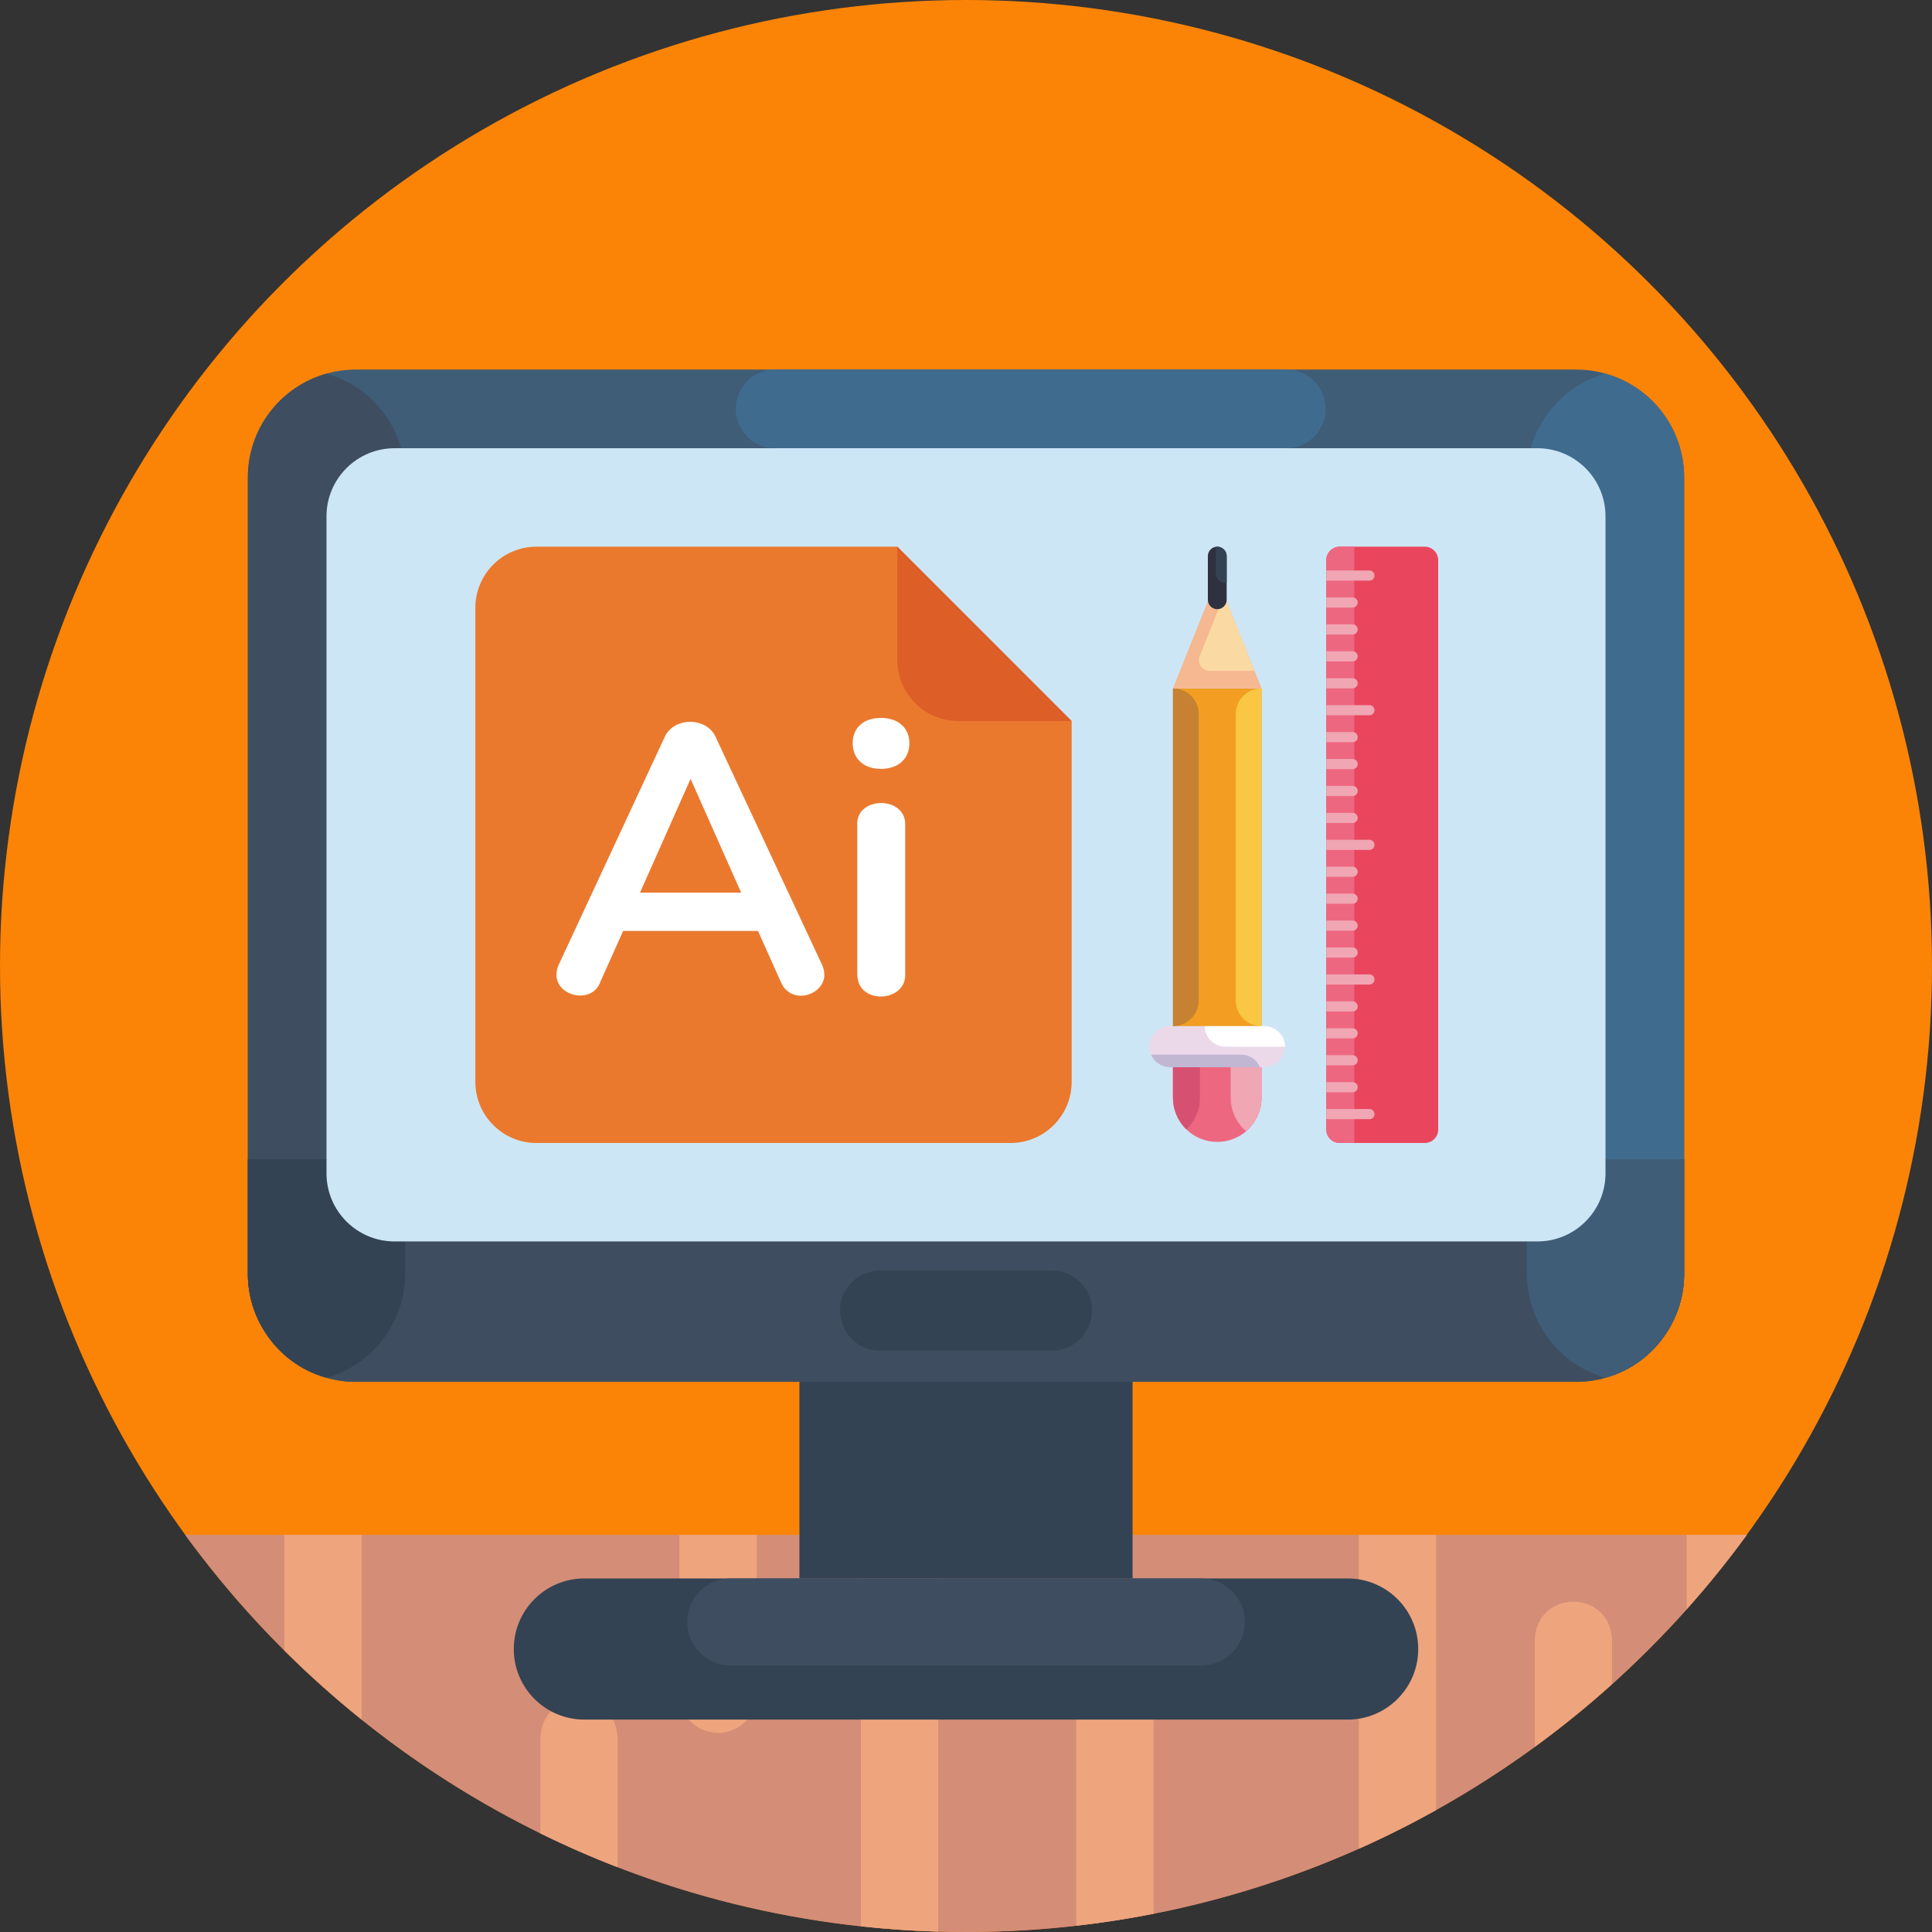 <svg id="_x35_0" enable-background="new 0 0 512 512" height="512" viewBox="0 0 512 512" width="512" xmlns="http://www.w3.org/2000/svg"><rect x="0" y="0" width="512" height="512" fill="#333333" stroke="none"/><g><g><circle cx="256" cy="256" fill="#fb8406" r="256"/></g><g><g><path d="m462.93 406.75c-46.56 63.8-121.91 105.25-206.93 105.25s-160.37-41.45-206.93-105.25z" fill="#d48d77"/><g fill="#eea47d"><path d="m380.58 406.75v72.95c-6.668 3.708-13.507 7.145-20.48 10.25v-83.2z"/><path d="m462.92 406.75c-4.978 6.838-10.303 13.422-15.94 19.73v-19.73z"/><path d="m200.532 406.75v42.24c0 5.66-4.59 10.25-10.25 10.25-5.65 0-10.24-4.59-10.24-10.25v-42.24z"/><path d="m305.71 437.94v69.23c-6.74 1.33-13.57 2.39-20.49 3.17v-72.4c0-5.65 4.59-10.24 10.24-10.24 5.656.004 10.249 4.576 10.25 10.24z"/><path d="m427.21 434.63v11.68c-6.53 5.9-13.37 11.45-20.49 16.63v-28.31c.528-13.576 19.964-13.571 20.49 0z"/><path d="m248.63 406.75v105.14c-6.849-.186-13.674-.653-20.48-1.39v-103.75z"/><path d="m163.68 460.62v34.23c-6.98-2.7-13.81-5.7-20.48-8.98v-25.25c.518-13.58 19.966-13.573 20.48 0z"/><path d="m95.83 407.27v48.44c-7.145-5.736-13.984-11.856-20.48-18.32v-30.12c0-.17 0-.35.01-.52h20.46c.01.18.01.35.01.52z"/></g></g></g><g><path d="m282.896 330.024h-53.792c-9.524 0-17.245 7.721-17.245 17.245v71.037h88.281v-71.037c.001-9.525-7.72-17.245-17.244-17.245z" fill="#334353"/><path d="m357.139 418.305h-202.278c-10.329 0-18.702 8.373-18.702 18.703 0 10.329 8.373 18.703 18.702 18.703h202.279c10.329 0 18.703-8.373 18.703-18.703-.001-10.33-8.374-18.703-18.704-18.703z" fill="#334353"/><path d="m318.361 418.305h-124.722c-6.369 0-11.532 5.163-11.532 11.532 0 6.369 5.163 11.532 11.532 11.532h124.722c6.369 0 11.532-5.163 11.532-11.532-.001-6.369-5.163-11.532-11.532-11.532z" fill="#3e4e60"/><path d="m446.321 126.531v211.03c0 5.754-1.71 11.132-4.665 15.629-3.707 5.754-9.421 10.043-16.173 11.923-2.462.713-5.093 1.089-7.75 1.089h-323.465c-2.709 0-5.287-.376-7.75-1.089-6.752-1.879-12.467-6.169-16.173-11.923-2.955-4.497-4.665-9.875-4.665-15.629v-211.03c0-2.657.376-5.287 1.075-7.75 2.67-9.551 10.173-17.093 19.763-19.763 2.462-.7 5.093-1.076 7.75-1.076h323.465c2.709 0 5.287.376 7.75 1.076 9.551 2.67 17.093 10.173 19.763 19.763.699 2.462 1.075 5.093 1.075 7.75z" fill="#3f5d77"/><path d="m107.37 126.531v211.03c0 5.754-1.711 11.132-4.678 15.629-3.706 5.754-9.421 10.043-16.173 11.923-6.752-1.879-12.467-6.169-16.173-11.923-2.955-4.497-4.665-9.875-4.665-15.629v-211.03c0-13.089 8.786-24.13 20.838-27.513 12.051 3.383 20.851 14.424 20.851 27.513z" fill="#3e4e60"/><path d="m446.321 126.531v211.03c0 5.754-1.71 11.132-4.665 15.629-3.707 5.754-9.421 10.043-16.173 11.923-6.752-1.879-12.467-6.169-16.173-11.923-2.968-4.497-4.678-9.875-4.678-15.629v-211.03c0-13.128 8.838-24.169 20.852-27.513 11.999 3.344 20.837 14.385 20.837 27.513z" fill="#3f6c8e"/><path d="m446.321 307.21v30.351c0 5.754-1.71 11.132-4.665 15.629-3.707 5.754-9.421 10.043-16.173 11.923-2.462.713-5.093 1.089-7.75 1.089h-323.465c-2.709 0-5.287-.376-7.75-1.089-6.752-1.879-12.467-6.169-16.173-11.923-2.955-4.497-4.665-9.875-4.665-15.629v-30.351z" fill="#3e4e60"/><path d="m107.37 307.21v30.351c0 5.754-1.711 11.132-4.678 15.629-3.706 5.754-9.421 10.043-16.173 11.923-6.752-1.879-12.467-6.169-16.173-11.923-2.955-4.497-4.665-9.875-4.665-15.629v-30.351z" fill="#334353"/><path d="m446.321 307.21v30.351c0 5.754-1.71 11.132-4.665 15.629-3.707 5.754-9.421 10.043-16.173 11.923-6.752-1.879-12.467-6.169-16.173-11.923-2.968-4.497-4.678-9.875-4.678-15.629v-30.351z" fill="#3f5d77"/><path d="m278.767 336.705h-45.534c-5.866 0-10.622 4.755-10.622 10.622 0 5.866 4.755 10.622 10.622 10.622h45.534c5.866 0 10.622-4.755 10.622-10.622 0-5.866-4.756-10.622-10.622-10.622z" fill="#334353"/><path d="m340.881 118.788h-135.473c-5.756 0-10.423-4.666-10.423-10.423 0-5.756 4.666-10.423 10.423-10.423h135.473c5.756 0 10.423 4.666 10.423 10.423 0 5.756-4.666 10.423-10.423 10.423z" fill="#3f6c8e"/><g><path d="m407.423 328.995h-302.846c-9.97 0-18.053-8.083-18.053-18.053v-174.102c0-9.97 8.083-18.053 18.053-18.053h302.845c9.97 0 18.053 8.083 18.053 18.053v174.102c0 9.97-8.082 18.053-18.052 18.053z" fill="#cde6f6"/><g><g><path d="m283.999 191.09v95.615c0 8.947-7.253 16.2-16.2 16.2h-125.626c-8.947 0-16.2-7.253-16.2-16.2v-125.634c0-8.943 7.25-16.193 16.193-16.193h95.628z" fill="#ea792e"/><g fill="#fff"><path d="m218.454 258.294c.069 4.372-5.684 7.066-9.242 4.723-.949-.575-1.693-1.473-2.234-2.692l-6.094-13.608h-35.749l-6.094 13.608c-2.108 5.78-11.538 3.906-11.578-2.03 0-.879.203-1.76.609-2.641l28.03-60.223c2.341-5.515 11.267-5.521 13.609 0 0 0 28.132 60.223 28.132 60.223.408.879.611 1.76.611 2.64zm-48.85-21.733h26.812l-13.406-30.163z"/><path d="m227.999 201.877c-2.693-2.297-2.727-7.53 0-9.8 2.501-2.431 8.361-2.448 10.918 0 2.789 2.258 2.75 7.49.051 9.8-2.486 2.507-8.486 2.507-10.969 0zm.965 60.63c-1.185-1.049-1.777-2.554-1.777-4.518v-39.202c-.508-7.995 13.155-7.941 12.695 0v39.201c.391 5.788-7.189 7.835-10.918 4.519z"/></g><path d="m283.999 191.09h-30.012c-8.946 0-16.193-7.248-16.193-16.193v-30.019z" fill="#dd5e26"/></g></g><g id="Pencil_11_"><g><path d="m310.844 182.422h23.485v89.528h-23.485z" fill="#f39e22"/><path d="m317.675 189.252v75.868c0 1.888-.764 3.59-2.002 4.828s-2.94 2.002-4.828 2.002v-89.528c3.769 0 6.83 3.055 6.83 6.83z" fill="#c68132"/><path d="m334.33 182.422v89.528c-3.775 0-6.836-3.06-6.836-6.83v-75.868c0-3.775 3.061-6.83 6.836-6.83z" fill="#f9c744"/></g><g><path d="m340.541 277.389c0 3-2.433 5.439-5.434 5.439h-25.04c-1.5 0-2.859-.611-3.841-1.593-.496-.496-.9-1.091-1.173-1.746-.273-.649-.42-1.358-.42-2.1 0-3.006 2.433-5.439 5.434-5.439h25.04c1.5 0 2.859.611 3.841 1.593.987.982 1.593 2.345 1.593 3.846z" fill="#ebd9ea"/><path d="m340.541 277.389h-15.81c-1.5 0-2.859-.606-3.846-1.593-.982-.982-1.593-2.34-1.593-3.846h15.815c1.5 0 2.859.611 3.841 1.593.987.982 1.593 2.345 1.593 3.846z" fill="#fff"/><path d="m333.907 282.828h-23.84c-1.5 0-2.859-.611-3.841-1.593-.496-.496-.9-1.091-1.173-1.746h23.84c1.5 0 2.859.611 3.841 1.593.497.496.895 1.086 1.173 1.746z" fill="#c1b7d3"/></g><g><path d="m334.327 282.828v8.047c0 3.568-1.587 6.759-4.097 8.909-.218.196-.442.376-.676.546-1.953 1.435-4.359 2.286-6.967 2.286-2.739 0-5.259-.938-7.256-2.509-.311-.245-.616-.507-.9-.791-.049-.038-.098-.087-.147-.136-2.128-2.122-3.442-5.057-3.442-8.303v-8.047h23.485z" fill="#ee6781"/><path d="m334.327 282.828v8.047c0 3.568-1.587 6.759-4.097 8.909-.224-.191-.442-.393-.655-.606-2.122-2.122-3.437-5.057-3.437-8.303v-8.047z" fill="#f0a6b3"/><path d="m318.016 282.828v8.047c0 3.317-1.369 6.312-3.584 8.439-.049-.038-.098-.087-.147-.136-2.128-2.122-3.442-5.057-3.442-8.303v-8.047z" fill="#d65171"/></g><path d="m334.327 182.422h-23.485l9.819-24.5h3.852l7.954 19.857z" fill="#f5b890"/><path d="m332.467 177.779h-11.887c-2.018 0-3.393-2.04-2.646-3.912l6.388-15.946h.191z" fill="#fbd9a3"/><g><path d="m325.08 147.371v11.582c0 1.375-1.118 2.488-2.493 2.488-.687 0-1.309-.278-1.762-.726-.453-.453-.731-1.075-.731-1.762v-11.582c0-1.244.911-2.269 2.095-2.46.131-.022.262-.033.398-.033 1.375 0 2.493 1.113 2.493 2.493z" fill="#2e3140"/><path d="m325.08 147.371v7.087c-.131.022-.262.033-.398.033-.687 0-1.315-.278-1.762-.731-.453-.453-.731-1.075-.731-1.762v-7.087c.131-.022.262-.033.398-.033 1.375 0 2.493 1.113 2.493 2.493z" fill="#334353"/></g></g><g id="Ruler_8_"><g><path d="m355.044 144.878h22.531c1.968 0 3.563 1.595 3.563 3.563v150.901c0 1.968-1.595 3.563-3.563 3.563h-22.531c-1.968 0-3.563-1.595-3.563-3.563v-150.901c0-1.968 1.595-3.563 3.563-3.563z" fill="#e9465e"/><path d="m358.9 144.878h-3.856c-1.968 0-3.563 1.595-3.563 3.563v150.901c0 1.968 1.595 3.563 3.563 3.563h3.856z" fill="#ee6781"/></g><g fill="#f0a6b3"><path d="m351.481 153.875h11.432c.743 0 1.345-.602 1.345-1.345 0-.743-.602-1.345-1.345-1.345h-11.432z"/><path d="m351.481 189.556h11.432c.743 0 1.345-.602 1.345-1.345 0-.743-.602-1.345-1.345-1.345h-11.432z"/><path d="m351.481 161.011h6.986c.743 0 1.345-.602 1.345-1.345 0-.743-.602-1.345-1.345-1.345h-6.986z"/><path d="m351.481 168.148h6.986c.743 0 1.345-.602 1.345-1.345 0-.743-.602-1.345-1.345-1.345h-6.986z"/><path d="m351.481 175.284h6.986c.743 0 1.345-.602 1.345-1.345 0-.743-.602-1.345-1.345-1.345h-6.986z"/><path d="m351.481 182.42h6.986c.743 0 1.345-.602 1.345-1.345 0-.743-.602-1.345-1.345-1.345h-6.986z"/><path d="m351.481 225.236h11.432c.743 0 1.345-.602 1.345-1.345 0-.743-.602-1.345-1.345-1.345h-11.432z"/><path d="m351.481 196.692h6.986c.743 0 1.345-.602 1.345-1.345 0-.743-.602-1.345-1.345-1.345h-6.986z"/><path d="m351.481 203.828h6.986c.743 0 1.345-.602 1.345-1.345 0-.743-.602-1.345-1.345-1.345h-6.986z"/><path d="m351.481 210.964h6.986c.743 0 1.345-.602 1.345-1.345 0-.743-.602-1.345-1.345-1.345h-6.986z"/><path d="m351.481 218.1h6.986c.743 0 1.345-.602 1.345-1.345 0-.743-.602-1.345-1.345-1.345h-6.986z"/><path d="m351.481 260.917h11.432c.743 0 1.345-.602 1.345-1.345 0-.743-.602-1.345-1.345-1.345h-11.432z"/><path d="m351.481 232.372h6.986c.743 0 1.345-.602 1.345-1.345 0-.743-.602-1.345-1.345-1.345h-6.986z"/><path d="m351.481 239.508h6.986c.743 0 1.345-.602 1.345-1.345 0-.743-.602-1.345-1.345-1.345h-6.986z"/><path d="m351.481 246.645h6.986c.743 0 1.345-.602 1.345-1.345 0-.743-.602-1.345-1.345-1.345h-6.986z"/><path d="m351.481 253.781h6.986c.743 0 1.345-.602 1.345-1.345 0-.743-.602-1.345-1.345-1.345h-6.986z"/><path d="m351.481 296.597h11.432c.743 0 1.345-.602 1.345-1.345 0-.743-.602-1.345-1.345-1.345h-11.432z"/><path d="m351.481 268.053h6.986c.743 0 1.345-.602 1.345-1.345 0-.743-.602-1.345-1.345-1.345h-6.986z"/><path d="m351.481 275.189h6.986c.743 0 1.345-.602 1.345-1.345 0-.743-.602-1.345-1.345-1.345h-6.986z"/><path d="m351.481 282.325h6.986c.743 0 1.345-.602 1.345-1.345 0-.743-.602-1.345-1.345-1.345h-6.986z"/><path d="m351.481 289.461h6.986c.743 0 1.345-.602 1.345-1.345 0-.743-.602-1.345-1.345-1.345h-6.986z"/></g></g></g></g></g></svg>